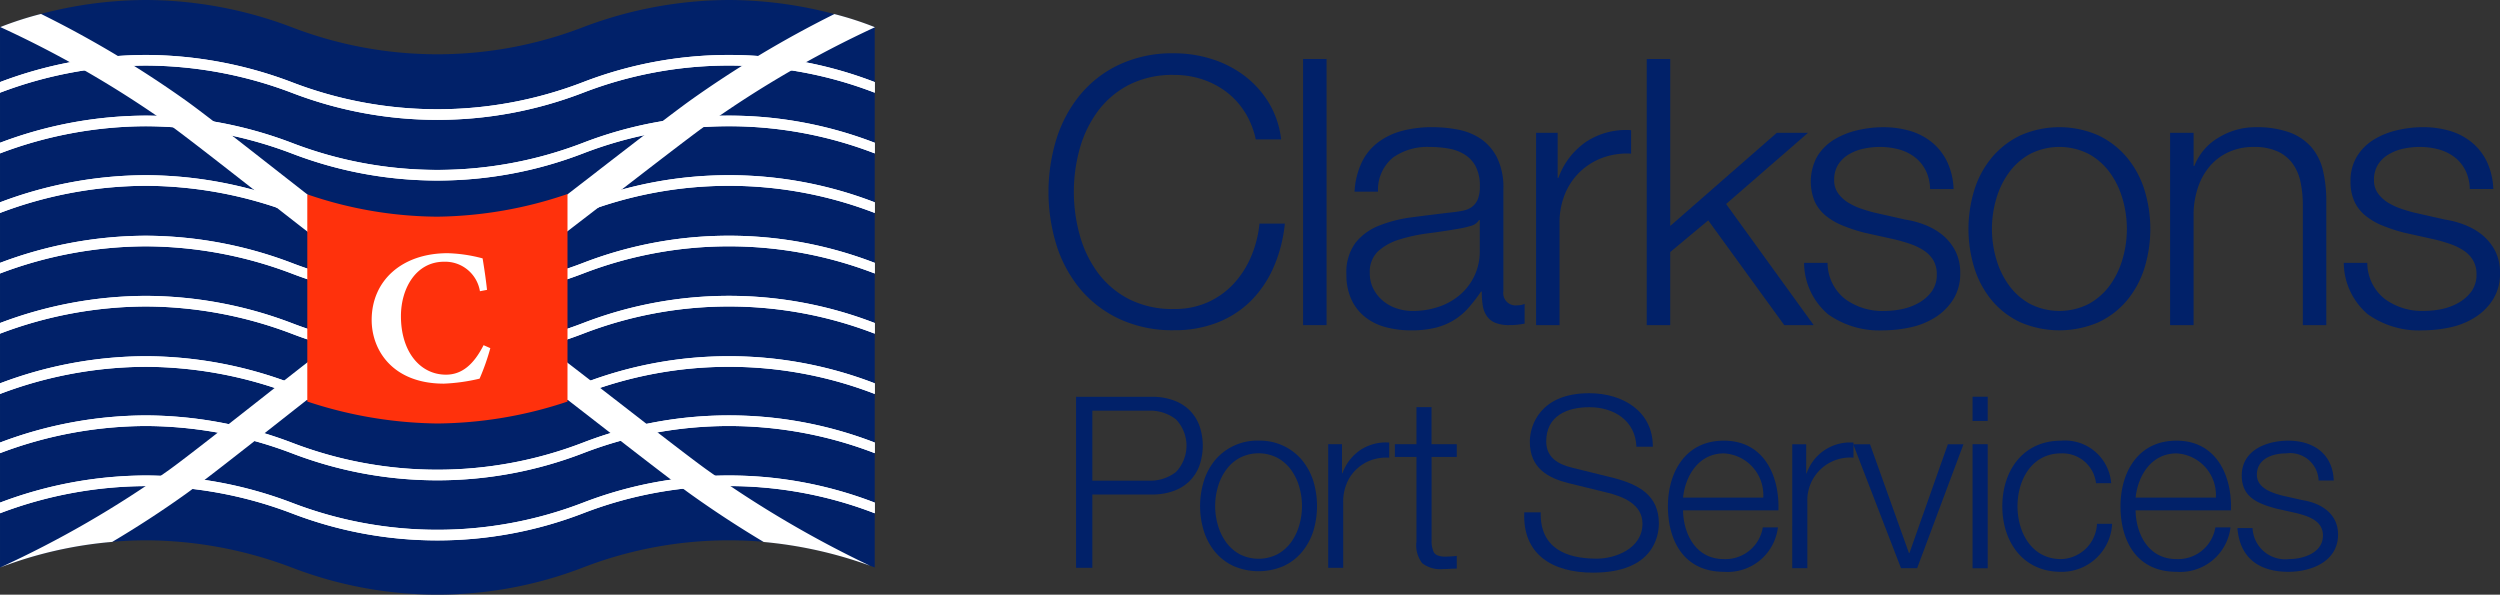 <svg id="Group_8479" data-name="Group 8479" xmlns="http://www.w3.org/2000/svg" width="184.155" height="43.803" viewBox="0 0 184.155 43.803">
  <rect x="0" y="0" width="184.155" height="43.803" fill="#333333" stroke="none"/>
  <g id="Group_7861" data-name="Group 7861">
    <path id="Path_156" data-name="Path 156" d="M50.079,377.631a30.516,30.516,0,0,0-10.738,2,29.854,29.854,0,0,1-21.477,0,30.526,30.526,0,0,0-10.74-2,30.505,30.505,0,0,0-10.738,2v39.8a30.526,30.526,0,0,1,10.738-2,30.546,30.546,0,0,1,10.74,2,29.81,29.81,0,0,0,21.477,0,29.834,29.834,0,0,1,21.477,0v-39.8a30.518,30.518,0,0,0-10.739-2" transform="translate(3.615 -377.631)" fill="#012169"/>
    <path id="Path_157" data-name="Path 157" d="M15.64,392.3c2.4,1.882,4.677,3.659,5.451,4.208l1.249-1.761c-.734-.518-2.986-2.282-5.371-4.147-2.769-2.168-5.635-4.411-6.864-5.291A78.125,78.125,0,0,0-.589,378.915a24.762,24.762,0,0,0-3,.967,76.989,76.989,0,0,1,12.438,7.179c1.193.855,4.167,3.183,6.793,5.237" transform="translate(3.61 -377.888)" fill="#fff"/>
    <path id="Path_158" data-name="Path 158" d="M50.01,390.524c-2.415,1.864-4.694,3.626-5.434,4.15l1.246,1.761c.776-.55,3.073-2.325,5.507-4.2,2.619-2.023,5.588-4.315,6.777-5.167A77.318,77.318,0,0,1,70.471,379.9v-.009a24.306,24.306,0,0,0-2.98-.965,78.7,78.7,0,0,0-10.642,6.381c-1.221.877-4.078,3.082-6.841,5.215" transform="translate(-6.029 -377.89)" fill="#fff"/>
    <path id="Path_159" data-name="Path 159" d="M16.979,414.96c2.377-1.871,4.625-3.636,5.356-4.155l-1.249-1.76c-.773.549-2.937,2.249-5.442,4.219-2.629,2.066-5.609,4.41-6.8,5.266a76.309,76.309,0,0,1-12.457,7.194v0a30.121,30.121,0,0,1,8.263-1.888c1.72-1.021,3.567-2.205,5.451-3.555,1.233-.883,4.1-3.139,6.88-5.322" transform="translate(3.615 -383.918)" fill="#fff"/>
    <path id="Path_160" data-name="Path 160" d="M51.287,413.326c-2.433-1.888-4.732-3.67-5.507-4.22l-1.247,1.761c.737.523,3.018,2.292,5.432,4.165,2.778,2.155,5.652,4.385,6.876,5.262,1.88,1.349,3.724,2.536,5.437,3.56A31.216,31.216,0,0,1,70.1,425.6,79.951,79.951,0,0,1,58.1,418.541c-1.191-.853-4.177-3.171-6.81-5.215" transform="translate(-6.021 -383.93)" fill="#fff"/>
    <path id="Path_161" data-name="Path 161" d="M60.826,423.424a29.843,29.843,0,0,0-21.481,0,29.841,29.841,0,0,1-21.48,0,30.544,30.544,0,0,0-10.741-2,30.533,30.533,0,0,0-10.739,2v.781a30.512,30.512,0,0,1,10.739-2,30.523,30.523,0,0,1,10.741,2,29.83,29.83,0,0,0,21.48,0,29.82,29.82,0,0,1,21.481,0Z" transform="translate(3.615 -386.395)" fill="#fff"/>
    <path id="Path_162" data-name="Path 162" d="M60.826,417.89a29.82,29.82,0,0,0-21.481,0,29.84,29.84,0,0,1-21.48,0,30.523,30.523,0,0,0-10.741-2,30.512,30.512,0,0,0-10.739,2v.78a30.533,30.533,0,0,1,10.739-2,30.544,30.544,0,0,1,10.741,2,29.841,29.841,0,0,0,21.48,0,29.843,29.843,0,0,1,21.481,0Z" transform="translate(3.615 -385.287)" fill="#fff"/>
    <path id="Path_163" data-name="Path 163" d="M60.826,412.438a29.843,29.843,0,0,0-21.481,0,29.84,29.84,0,0,1-21.48,0,30.545,30.545,0,0,0-10.741-2,30.534,30.534,0,0,0-10.739,2v.78a30.513,30.513,0,0,1,10.739-2,30.524,30.524,0,0,1,10.741,2,29.841,29.841,0,0,0,21.48,0,29.821,29.821,0,0,1,21.481,0Z" transform="translate(3.615 -384.197)" fill="#fff"/>
    <path id="Path_164" data-name="Path 164" d="M60.826,406.881a29.821,29.821,0,0,0-21.481,0,29.818,29.818,0,0,1-21.48,0,30.524,30.524,0,0,0-10.741-2,30.513,30.513,0,0,0-10.739,2v.783a30.461,30.461,0,0,1,10.739-2.005,30.472,30.472,0,0,1,10.741,2.005,29.853,29.853,0,0,0,21.48,0,29.766,29.766,0,0,1,21.481,0Z" transform="translate(3.615 -383.084)" fill="#fff"/>
    <path id="Path_165" data-name="Path 165" d="M60.826,401.342a29.821,29.821,0,0,0-21.481,0,29.863,29.863,0,0,1-21.48,0,30.524,30.524,0,0,0-10.741-2,30.513,30.513,0,0,0-10.739,2v.78a30.513,30.513,0,0,1,10.739-2,30.524,30.524,0,0,1,10.741,2,29.852,29.852,0,0,0,21.48,0,29.821,29.821,0,0,1,21.481,0Z" transform="translate(3.615 -381.976)" fill="#fff"/>
    <path id="Path_166" data-name="Path 166" d="M60.826,395.766a29.843,29.843,0,0,0-21.481,0,29.841,29.841,0,0,1-21.48,0,30.545,30.545,0,0,0-10.741-2,30.534,30.534,0,0,0-10.739,2v.781a30.534,30.534,0,0,1,10.739-2,30.545,30.545,0,0,1,10.741,2,29.841,29.841,0,0,0,21.48,0,29.843,29.843,0,0,1,21.481,0Z" transform="translate(3.615 -380.86)" fill="#fff"/>
    <path id="Path_167" data-name="Path 167" d="M60.826,390.281a29.843,29.843,0,0,0-21.481,0,29.841,29.841,0,0,1-21.48,0,30.544,30.544,0,0,0-10.741-2,30.533,30.533,0,0,0-10.739,2v.78a30.533,30.533,0,0,1,10.739-2,30.544,30.544,0,0,1,10.741,2,29.83,29.83,0,0,0,21.48,0,29.843,29.843,0,0,1,21.481,0Z" transform="translate(3.615 -379.762)" fill="#fff"/>
    <path id="Path_168" data-name="Path 168" d="M60.826,384.693a29.843,29.843,0,0,0-21.481,0,29.841,29.841,0,0,1-21.48,0,30.544,30.544,0,0,0-10.741-2,30.533,30.533,0,0,0-10.739,2v.78a30.512,30.512,0,0,1,10.739-2,30.523,30.523,0,0,1,10.741,2,29.818,29.818,0,0,0,21.48,0,29.82,29.82,0,0,1,21.481,0Z" transform="translate(3.615 -378.644)" fill="#fff"/>
    <path id="Path_169" data-name="Path 169" d="M60.818,423.416a29.846,29.846,0,0,0-21.477,0,29.812,29.812,0,0,1-21.477,0,30.55,30.55,0,0,0-10.739-2,30.544,30.544,0,0,0-10.739,2v.783a30.493,30.493,0,0,1,10.739-2,30.5,30.5,0,0,1,10.739,2,29.834,29.834,0,0,0,21.477,0,29.791,29.791,0,0,1,21.477,0Z" transform="translate(3.615 -386.394)" fill="#fff"/>
    <path id="Path_170" data-name="Path 170" d="M60.818,417.884a29.812,29.812,0,0,0-21.477,0,29.833,29.833,0,0,1-21.477,0,30.518,30.518,0,0,0-10.739-2,30.512,30.512,0,0,0-10.739,2v.78a30.533,30.533,0,0,1,10.739-2,30.539,30.539,0,0,1,10.739,2,29.824,29.824,0,0,0,21.477,0,29.834,29.834,0,0,1,21.477,0Z" transform="translate(3.615 -385.286)" fill="#fff"/>
    <path id="Path_171" data-name="Path 171" d="M60.818,412.432a29.834,29.834,0,0,0-21.477,0,29.835,29.835,0,0,1-21.477,0,30.539,30.539,0,0,0-10.739-2,30.533,30.533,0,0,0-10.739,2v.78a30.533,30.533,0,0,1,10.739-2,30.539,30.539,0,0,1,10.739,2,29.823,29.823,0,0,0,21.477,0,29.834,29.834,0,0,1,21.477,0Z" transform="translate(3.615 -384.195)" fill="#fff"/>
    <path id="Path_172" data-name="Path 172" d="M60.818,406.877a29.79,29.79,0,0,0-21.477,0,29.834,29.834,0,0,1-21.477,0,30.5,30.5,0,0,0-10.739-2,30.492,30.492,0,0,0-10.739,2v.781a30.524,30.524,0,0,1,10.739-2,30.529,30.529,0,0,1,10.739,2,29.823,29.823,0,0,0,21.477,0,29.824,29.824,0,0,1,21.477,0Z" transform="translate(3.615 -383.083)" fill="#fff"/>
    <path id="Path_173" data-name="Path 173" d="M60.818,401.34a29.834,29.834,0,0,0-21.477,0,29.834,29.834,0,0,1-21.477,0,30.539,30.539,0,0,0-10.739-2,30.533,30.533,0,0,0-10.739,2v.78a30.533,30.533,0,0,1,10.739-2,30.539,30.539,0,0,1,10.739,2,29.846,29.846,0,0,0,21.477,0,29.834,29.834,0,0,1,21.477,0Z" transform="translate(3.615 -381.976)" fill="#fff"/>
    <path id="Path_174" data-name="Path 174" d="M60.818,395.764a29.834,29.834,0,0,0-21.477,0,29.835,29.835,0,0,1-21.477,0,30.539,30.539,0,0,0-10.739-2,30.533,30.533,0,0,0-10.739,2v.781a30.534,30.534,0,0,1,10.739-2,30.54,30.54,0,0,1,10.739,2,29.856,29.856,0,0,0,21.477,0,29.835,29.835,0,0,1,21.477,0Z" transform="translate(3.615 -380.86)" fill="#fff"/>
    <path id="Path_175" data-name="Path 175" d="M60.818,390.279a29.834,29.834,0,0,0-21.477,0,29.834,29.834,0,0,1-21.477,0,30.539,30.539,0,0,0-10.739-2,30.533,30.533,0,0,0-10.739,2v.781a30.523,30.523,0,0,1,10.739-2,30.529,30.529,0,0,1,10.739,2,29.834,29.834,0,0,0,21.477,0,29.823,29.823,0,0,1,21.477,0Z" transform="translate(3.615 -379.762)" fill="#fff"/>
    <path id="Path_176" data-name="Path 176" d="M60.818,384.691a29.834,29.834,0,0,0-21.477,0,29.812,29.812,0,0,1-21.477,0,30.539,30.539,0,0,0-10.739-2,30.533,30.533,0,0,0-10.739,2v.781a30.513,30.513,0,0,1,10.739-2,30.519,30.519,0,0,1,10.739,2,29.834,29.834,0,0,0,21.477,0,29.813,29.813,0,0,1,21.477,0Z" transform="translate(3.615 -378.644)" fill="#fff"/>
    <path id="Path_177" data-name="Path 177" d="M43.851,395.5a30.6,30.6,0,0,1-9.59,1.669,29.926,29.926,0,0,1-9.577-1.644v15.26a31.488,31.488,0,0,0,9.586,1.618,30.85,30.85,0,0,0,9.581-1.615Z" transform="translate(-2.048 -381.208)" fill="#ff310c"/>
    <path id="Path_178" data-name="Path 178" d="M39.353,407.943a16.442,16.442,0,0,1-.791,2.247,13.674,13.674,0,0,1-2.627.368c-3.756,0-5.322-2.444-5.322-4.691,0-2.9,2.23-4.918,5.6-4.918a11.061,11.061,0,0,1,2.572.382c.127.779.226,1.429.325,2.319l-.522.1a2.593,2.593,0,0,0-2.643-2.172c-2.047,0-3.176,1.934-3.176,4.012,0,2.6,1.4,4.307,3.319,4.307,1.171,0,2.046-.749,2.768-2.173Z" transform="translate(-3.235 -382.298)" fill="#fff"/>
  </g>
  <path id="Path_179" data-name="Path 179" d="M107.4,386.87a5.531,5.531,0,0,0-1.373-1.5,6.135,6.135,0,0,0-1.785-.921,6.6,6.6,0,0,0-2.045-.315,7.064,7.064,0,0,0-3.35.742,6.653,6.653,0,0,0-2.293,1.963,8.468,8.468,0,0,0-1.318,2.76,11.879,11.879,0,0,0,0,6.3,8.449,8.449,0,0,0,1.318,2.774,6.653,6.653,0,0,0,2.293,1.963,7.074,7.074,0,0,0,3.35.741,5.975,5.975,0,0,0,2.472-.494,5.893,5.893,0,0,0,1.895-1.348,6.915,6.915,0,0,0,1.29-1.99,8.331,8.331,0,0,0,.631-2.458h1.868a10.594,10.594,0,0,1-.852,3.268,8.032,8.032,0,0,1-1.7,2.472,7.213,7.213,0,0,1-2.457,1.564,8.62,8.62,0,0,1-3.144.549,9.254,9.254,0,0,1-4.051-.837,8.4,8.4,0,0,1-2.9-2.236,9.54,9.54,0,0,1-1.73-3.24,13.285,13.285,0,0,1,0-7.744,9.679,9.679,0,0,1,1.73-3.254,8.328,8.328,0,0,1,2.9-2.252,9.253,9.253,0,0,1,4.051-.837,9.159,9.159,0,0,1,2.732.413,7.916,7.916,0,0,1,2.416,1.221,7.133,7.133,0,0,1,1.812,1.99,6.7,6.7,0,0,1,.92,2.719h-1.868a6.271,6.271,0,0,0-.809-2.019" transform="translate(-15.709 -378.615)" fill="#012169"/>
  <rect id="Rectangle_18" data-name="Rectangle 18" width="1.73" height="19.605" transform="translate(95.988 4.344)" fill="#012169"/>
  <path id="Path_180" data-name="Path 180" d="M121.5,391.952a4.024,4.024,0,0,1,1.2-1.484,5.085,5.085,0,0,1,1.77-.851,8.607,8.607,0,0,1,2.251-.274,9.921,9.921,0,0,1,1.868.178,4.538,4.538,0,0,1,1.676.673,3.692,3.692,0,0,1,1.207,1.386,5,5,0,0,1,.468,2.32v7.524a.909.909,0,0,0,1.016,1.043,1.333,1.333,0,0,0,.549-.109v1.454c-.2.037-.38.065-.535.082a5.189,5.189,0,0,1-.589.028,2.639,2.639,0,0,1-1.059-.178,1.4,1.4,0,0,1-.616-.508,1.884,1.884,0,0,1-.29-.781,6.681,6.681,0,0,1-.068-1h-.057a11.593,11.593,0,0,1-.945,1.221,4.63,4.63,0,0,1-1.073.893,4.916,4.916,0,0,1-1.345.55,7.37,7.37,0,0,1-1.8.19,7.073,7.073,0,0,1-1.853-.233,4.13,4.13,0,0,1-1.511-.742,3.514,3.514,0,0,1-1.016-1.29,4.3,4.3,0,0,1-.371-1.852,3.652,3.652,0,0,1,.661-2.32,4.137,4.137,0,0,1,1.743-1.276,9.93,9.93,0,0,1,2.444-.618q1.359-.178,2.76-.343c.366-.038.686-.082.959-.138a1.655,1.655,0,0,0,.687-.288,1.362,1.362,0,0,0,.427-.563,2.452,2.452,0,0,0,.15-.933,3.163,3.163,0,0,0-.289-1.443,2.288,2.288,0,0,0-.8-.892,3.194,3.194,0,0,0-1.18-.453,7.918,7.918,0,0,0-1.442-.125,4.363,4.363,0,0,0-2.691.783,3.067,3.067,0,0,0-1.1,2.513h-1.729a5.729,5.729,0,0,1,.522-2.142m8.649,4.228a.991.991,0,0,1-.632.439,6.324,6.324,0,0,1-.824.194q-1.1.191-2.265.343a12.321,12.321,0,0,0-2.127.453,4.16,4.16,0,0,0-1.581.864,2.064,2.064,0,0,0-.618,1.607,2.51,2.51,0,0,0,.261,1.166,2.829,2.829,0,0,0,.7.879,3.05,3.05,0,0,0,1.016.564,3.694,3.694,0,0,0,1.181.19,5.978,5.978,0,0,0,1.894-.3,4.645,4.645,0,0,0,1.578-.879,4.18,4.18,0,0,0,1.47-3.268V396.18Z" transform="translate(-21.198 -379.975)" fill="#012169"/>
  <path id="Path_181" data-name="Path 181" d="M139.436,389.809v3.323h.055a5.438,5.438,0,0,1,2.047-2.664,5.344,5.344,0,0,1,3.307-.851v1.729a5.236,5.236,0,0,0-2.141.317,4.824,4.824,0,0,0-1.662,1.057,4.741,4.741,0,0,0-1.082,1.634,5.443,5.443,0,0,0-.386,2.074v7.55h-1.729V389.809Z" transform="translate(-24.695 -380.028)" fill="#012169"/>
  <path id="Path_182" data-name="Path 182" d="M149.768,383.062v12.3l7.854-6.864h2.3l-6.039,5.246,6.453,8.923h-2.17l-5.6-7.717-2.8,2.335v5.382h-1.73v-19.6Z" transform="translate(-26.735 -378.718)" fill="#012169"/>
  <path id="Path_183" data-name="Path 183" d="M171.476,392.515a2.82,2.82,0,0,0-.811-.975,3.367,3.367,0,0,0-1.168-.563,5.342,5.342,0,0,0-1.4-.178,5.67,5.67,0,0,0-1.168.124,3.549,3.549,0,0,0-1.085.412,2.331,2.331,0,0,0-.8.754,2.078,2.078,0,0,0-.3,1.154,1.612,1.612,0,0,0,.291.974,2.547,2.547,0,0,0,.726.673,4.611,4.611,0,0,0,.962.454q.521.178.96.287l2.308.521a6.694,6.694,0,0,1,1.468.4,4.793,4.793,0,0,1,1.291.756,3.709,3.709,0,0,1,.919,1.154,3.471,3.471,0,0,1,.358,1.62,3.55,3.55,0,0,1-.521,1.962,4.252,4.252,0,0,1-1.333,1.318,5.653,5.653,0,0,1-1.826.729,9.629,9.629,0,0,1-2,.218,6.505,6.505,0,0,1-4.051-1.181,5.018,5.018,0,0,1-1.77-3.789h1.73a3.406,3.406,0,0,0,1.277,2.649,4.623,4.623,0,0,0,2.9.892,6.472,6.472,0,0,0,1.3-.135,4.188,4.188,0,0,0,1.25-.467,2.968,2.968,0,0,0,.947-.837,2.059,2.059,0,0,0,.371-1.249,2,2,0,0,0-.261-1.057,2.3,2.3,0,0,0-.7-.714,4.487,4.487,0,0,0-1-.48q-.565-.193-1.14-.33l-2.224-.494a12.516,12.516,0,0,1-1.566-.509,4.945,4.945,0,0,1-1.249-.714,2.961,2.961,0,0,1-.837-1.044,3.855,3.855,0,0,1,.176-3.363,3.753,3.753,0,0,1,1.249-1.235,5.862,5.862,0,0,1,1.717-.686,8.325,8.325,0,0,1,1.882-.22,6.943,6.943,0,0,1,1.992.274,4.586,4.586,0,0,1,1.619.851,4.2,4.2,0,0,1,1.112,1.429,5.148,5.148,0,0,1,.468,2h-1.73a3.272,3.272,0,0,0-.33-1.386" transform="translate(-29.634 -379.975)" fill="#012169"/>
  <path id="Path_184" data-name="Path 184" d="M187.233,389.947a6.244,6.244,0,0,1,2.1,1.621,6.987,6.987,0,0,1,1.29,2.375,9.794,9.794,0,0,1,0,5.794,7,7,0,0,1-1.29,2.376,6.086,6.086,0,0,1-2.1,1.605,7.286,7.286,0,0,1-5.738,0,6.092,6.092,0,0,1-2.1-1.605,7,7,0,0,1-1.29-2.376,9.776,9.776,0,0,1,0-5.794,6.986,6.986,0,0,1,1.29-2.375,6.251,6.251,0,0,1,2.1-1.621,7.126,7.126,0,0,1,5.738,0m-5.038,1.373a4.747,4.747,0,0,0-1.551,1.374,6.2,6.2,0,0,0-.934,1.934,7.894,7.894,0,0,0,0,4.422,6.194,6.194,0,0,0,.934,1.936,4.744,4.744,0,0,0,1.551,1.373,4.782,4.782,0,0,0,4.337,0,4.787,4.787,0,0,0,1.554-1.373,6.258,6.258,0,0,0,.931-1.936,7.893,7.893,0,0,0,0-4.422,6.259,6.259,0,0,0-.931-1.934,4.791,4.791,0,0,0-1.554-1.374,4.769,4.769,0,0,0-4.337,0" transform="translate(-32.664 -379.975)" fill="#012169"/>
  <path id="Path_185" data-name="Path 185" d="M197.965,389.756V392.2h.055a4.149,4.149,0,0,1,1.757-2.072,5.167,5.167,0,0,1,2.773-.782,7.017,7.017,0,0,1,2.486.384,3.952,3.952,0,0,1,1.606,1.085,4.074,4.074,0,0,1,.852,1.716,9.71,9.71,0,0,1,.246,2.279v9.117h-1.73v-8.842a8.158,8.158,0,0,0-.166-1.689,3.577,3.577,0,0,0-.576-1.359,2.812,2.812,0,0,0-1.113-.906,4.078,4.078,0,0,0-1.744-.33,4.395,4.395,0,0,0-1.854.372,3.986,3.986,0,0,0-1.373,1.016,4.67,4.67,0,0,0-.877,1.536,6.264,6.264,0,0,0-.343,1.936v8.265h-1.73V389.756Z" transform="translate(-36.38 -379.975)" fill="#012169"/>
  <path id="Path_186" data-name="Path 186" d="M221.183,392.515a2.827,2.827,0,0,0-.81-.975,3.394,3.394,0,0,0-1.166-.563,5.373,5.373,0,0,0-1.4-.178,5.7,5.7,0,0,0-1.168.124,3.555,3.555,0,0,0-1.083.412,2.331,2.331,0,0,0-.8.754,2.09,2.09,0,0,0-.3,1.154,1.616,1.616,0,0,0,.289.974,2.568,2.568,0,0,0,.726.673,4.689,4.689,0,0,0,.962.454q.522.178.961.287l2.307.521a6.671,6.671,0,0,1,1.468.4,4.819,4.819,0,0,1,1.293.756,3.758,3.758,0,0,1,.92,1.154,3.5,3.5,0,0,1,.355,1.62,3.557,3.557,0,0,1-.521,1.962,4.26,4.26,0,0,1-1.333,1.318,5.631,5.631,0,0,1-1.826.729,9.614,9.614,0,0,1-2,.218A6.5,6.5,0,0,1,214,403.126a5.029,5.029,0,0,1-1.771-3.789h1.732a3.4,3.4,0,0,0,1.276,2.649,4.62,4.62,0,0,0,2.9.892,6.51,6.51,0,0,0,1.3-.135,4.254,4.254,0,0,0,1.25-.467,3.011,3.011,0,0,0,.947-.837,2.07,2.07,0,0,0,.371-1.249,2,2,0,0,0-.262-1.057,2.274,2.274,0,0,0-.7-.714,4.427,4.427,0,0,0-1-.48q-.561-.193-1.141-.33l-2.222-.494a12.558,12.558,0,0,1-1.566-.509,4.973,4.973,0,0,1-1.249-.714,2.983,2.983,0,0,1-.838-1.044,3.455,3.455,0,0,1-.3-1.524,3.413,3.413,0,0,1,.48-1.84,3.765,3.765,0,0,1,1.25-1.235,5.81,5.81,0,0,1,1.717-.686,8.293,8.293,0,0,1,1.882-.22,6.922,6.922,0,0,1,1.989.274,4.618,4.618,0,0,1,1.621.851,4.2,4.2,0,0,1,1.111,1.429,5.147,5.147,0,0,1,.467,2h-1.732a3.3,3.3,0,0,0-.328-1.386" transform="translate(-39.582 -379.975)" fill="#012169"/>
  <path id="Path_187" data-name="Path 187" d="M101.076,414.172a4.559,4.559,0,0,1,1.532.242,3.252,3.252,0,0,1,1.185.7,3.122,3.122,0,0,1,.758,1.139,4.487,4.487,0,0,1,0,3.037,3.123,3.123,0,0,1-.758,1.139,3.229,3.229,0,0,1-1.185.7,4.6,4.6,0,0,1-1.532.242H96.681v5.4h-1.2v-12.6Zm-.266,6.177a3.081,3.081,0,0,0,2.028-.634,2.809,2.809,0,0,0,0-3.882,3.091,3.091,0,0,0-2.028-.637H96.681v5.154Z" transform="translate(-16.217 -384.944)" fill="#012169"/>
  <path id="Path_188" data-name="Path 188" d="M113.055,418.6a4,4,0,0,1,1.35,1.036,4.7,4.7,0,0,1,.833,1.529,6.373,6.373,0,0,1,0,3.726,4.616,4.616,0,0,1-.833,1.523,3.851,3.851,0,0,1-1.35,1.033,4.642,4.642,0,0,1-3.69,0,3.923,3.923,0,0,1-1.352-1.033,4.518,4.518,0,0,1-.826-1.523,6.236,6.236,0,0,1,0-3.726,4.6,4.6,0,0,1,.826-1.529,4.071,4.071,0,0,1,3.2-1.428,4.12,4.12,0,0,1,1.844.392m-3.238.88a3.043,3.043,0,0,0-1,.883,3.988,3.988,0,0,0-.6,1.241,5.028,5.028,0,0,0,0,2.846,4.069,4.069,0,0,0,.6,1.245,3.086,3.086,0,0,0,1,.882,3.069,3.069,0,0,0,2.786,0,3.064,3.064,0,0,0,1-.882,4.036,4.036,0,0,0,.6-1.245,5.066,5.066,0,0,0,0-2.846,3.956,3.956,0,0,0-.6-1.241,3.022,3.022,0,0,0-1-.883,3.043,3.043,0,0,0-2.786,0" transform="translate(-18.502 -385.752)" fill="#012169"/>
  <path id="Path_189" data-name="Path 189" d="M119.717,418.508v2.136h.035a3.5,3.5,0,0,1,1.317-1.709,3.433,3.433,0,0,1,2.125-.549V419.5a3.349,3.349,0,0,0-1.377.2,3.061,3.061,0,0,0-1.064.681,2.94,2.94,0,0,0-.7,1.049,3.448,3.448,0,0,0-.248,1.332v4.852H118.7v-9.107Z" transform="translate(-20.863 -385.787)" fill="#012169"/>
  <path id="Path_190" data-name="Path 190" d="M129.4,417.856v.936h-1.854v6.144a1.946,1.946,0,0,0,.152.855c.1.207.35.322.749.346a8.716,8.716,0,0,0,.953-.053v.934c-.168,0-.333.006-.5.017s-.329.017-.491.017a2.185,2.185,0,0,1-1.553-.43,2.152,2.152,0,0,1-.425-1.595v-6.234H124.84v-.936h1.591v-2.732h1.111v2.732Z" transform="translate(-22.092 -385.134)" fill="#012169"/>
  <path id="Path_191" data-name="Path 191" d="M151.1,423.342c.019,1.629.868,3.593,3.008,3.593a2.785,2.785,0,0,0,2.868-2.336h1.113a3.728,3.728,0,0,1-3.981,3.273c-2.9,0-4.123-2.23-4.123-4.83,0-2.406,1.22-4.83,4.123-4.83,2.939,0,4.107,2.565,4.018,5.13Zm5.909-.937a3.066,3.066,0,0,0-2.9-3.255c-1.821,0-2.829,1.592-3.008,3.255Z" transform="translate(-27.124 -385.752)" fill="#012169"/>
  <path id="Path_192" data-name="Path 192" d="M161.437,418.512h1.027v2.141h.034a3.375,3.375,0,0,1,3.451-2.264V419.5a3.148,3.148,0,0,0-3.4,3.275v4.866h-1.113Z" transform="translate(-29.416 -385.787)" fill="#012169"/>
  <path id="Path_193" data-name="Path 193" d="M167.051,418.544h1.238l2.869,8.016h.034l2.832-8.016h1.149l-3.414,9.131h-1.186Z" transform="translate(-30.54 -385.819)" fill="#012169"/>
  <path id="Path_194" data-name="Path 194" d="M178.043,414.164h1.116v1.787h-1.116Zm0,3.5h1.116V426.8h-1.116Z" transform="translate(-32.74 -384.942)" fill="#012169"/>
  <path id="Path_195" data-name="Path 195" d="M187.686,421.344a2.482,2.482,0,0,0-2.584-2.193c-2.143,0-3.2,1.946-3.2,3.893s1.06,3.892,3.2,3.892a2.72,2.72,0,0,0,2.654-2.6h1.116a3.719,3.719,0,0,1-3.77,3.539c-2.8,0-4.319-2.212-4.319-4.83s1.523-4.83,4.319-4.83a3.41,3.41,0,0,1,3.7,3.131Z" transform="translate(-33.288 -385.753)" fill="#012169"/>
  <path id="Path_196" data-name="Path 196" d="M192.778,423.342c.019,1.629.868,3.593,3.011,3.593a2.779,2.779,0,0,0,2.865-2.336h1.116a3.73,3.73,0,0,1-3.981,3.273c-2.9,0-4.123-2.23-4.123-4.83,0-2.406,1.22-4.83,4.123-4.83,2.936,0,4.1,2.565,4.015,5.13Zm5.913-.937a3.068,3.068,0,0,0-2.9-3.255c-1.825,0-2.832,1.592-3.011,3.255Z" transform="translate(-35.466 -385.752)" fill="#012169"/>
  <path id="Path_197" data-name="Path 197" d="M208.415,421.148a2.1,2.1,0,0,0-2.391-2c-.989,0-2.157.39-2.157,1.575,0,.99,1.131,1.345,1.894,1.54l1.486.335c1.272.2,2.6.939,2.6,2.531,0,1.983-1.965,2.743-3.663,2.743-2.124,0-3.573-.99-3.751-3.22h1.116a2.406,2.406,0,0,0,2.691,2.282c1.042,0,2.494-.459,2.494-1.733,0-1.061-.993-1.415-2-1.663l-1.431-.32c-1.453-.388-2.55-.884-2.55-2.441,0-1.859,1.824-2.565,3.432-2.565,1.824,0,3.274.954,3.344,2.936Z" transform="translate(-37.621 -385.752)" fill="#012169"/>
  <path id="Path_198" data-name="Path 198" d="M137.966,422.619c-.054,2.613,1.83,3.411,4.139,3.411,1.333,0,3.358-.729,3.358-2.576,0-1.439-1.439-2.008-2.612-2.291l-2.824-.693c-1.493-.374-2.861-1.085-2.861-3.057,0-1.243.8-3.571,4.37-3.571,2.506,0,4.708,1.35,4.691,3.944h-1.209c-.07-1.937-1.669-2.913-3.463-2.913-1.653,0-3.181.639-3.181,2.523,0,1.19.889,1.687,1.92,1.936l3.091.763c1.794.48,3.287,1.261,3.287,3.341,0,.87-.355,3.624-4.85,3.624-3,0-5.206-1.35-5.064-4.442Z" transform="translate(-24.476 -384.878)" fill="#012169"/>
</svg>
